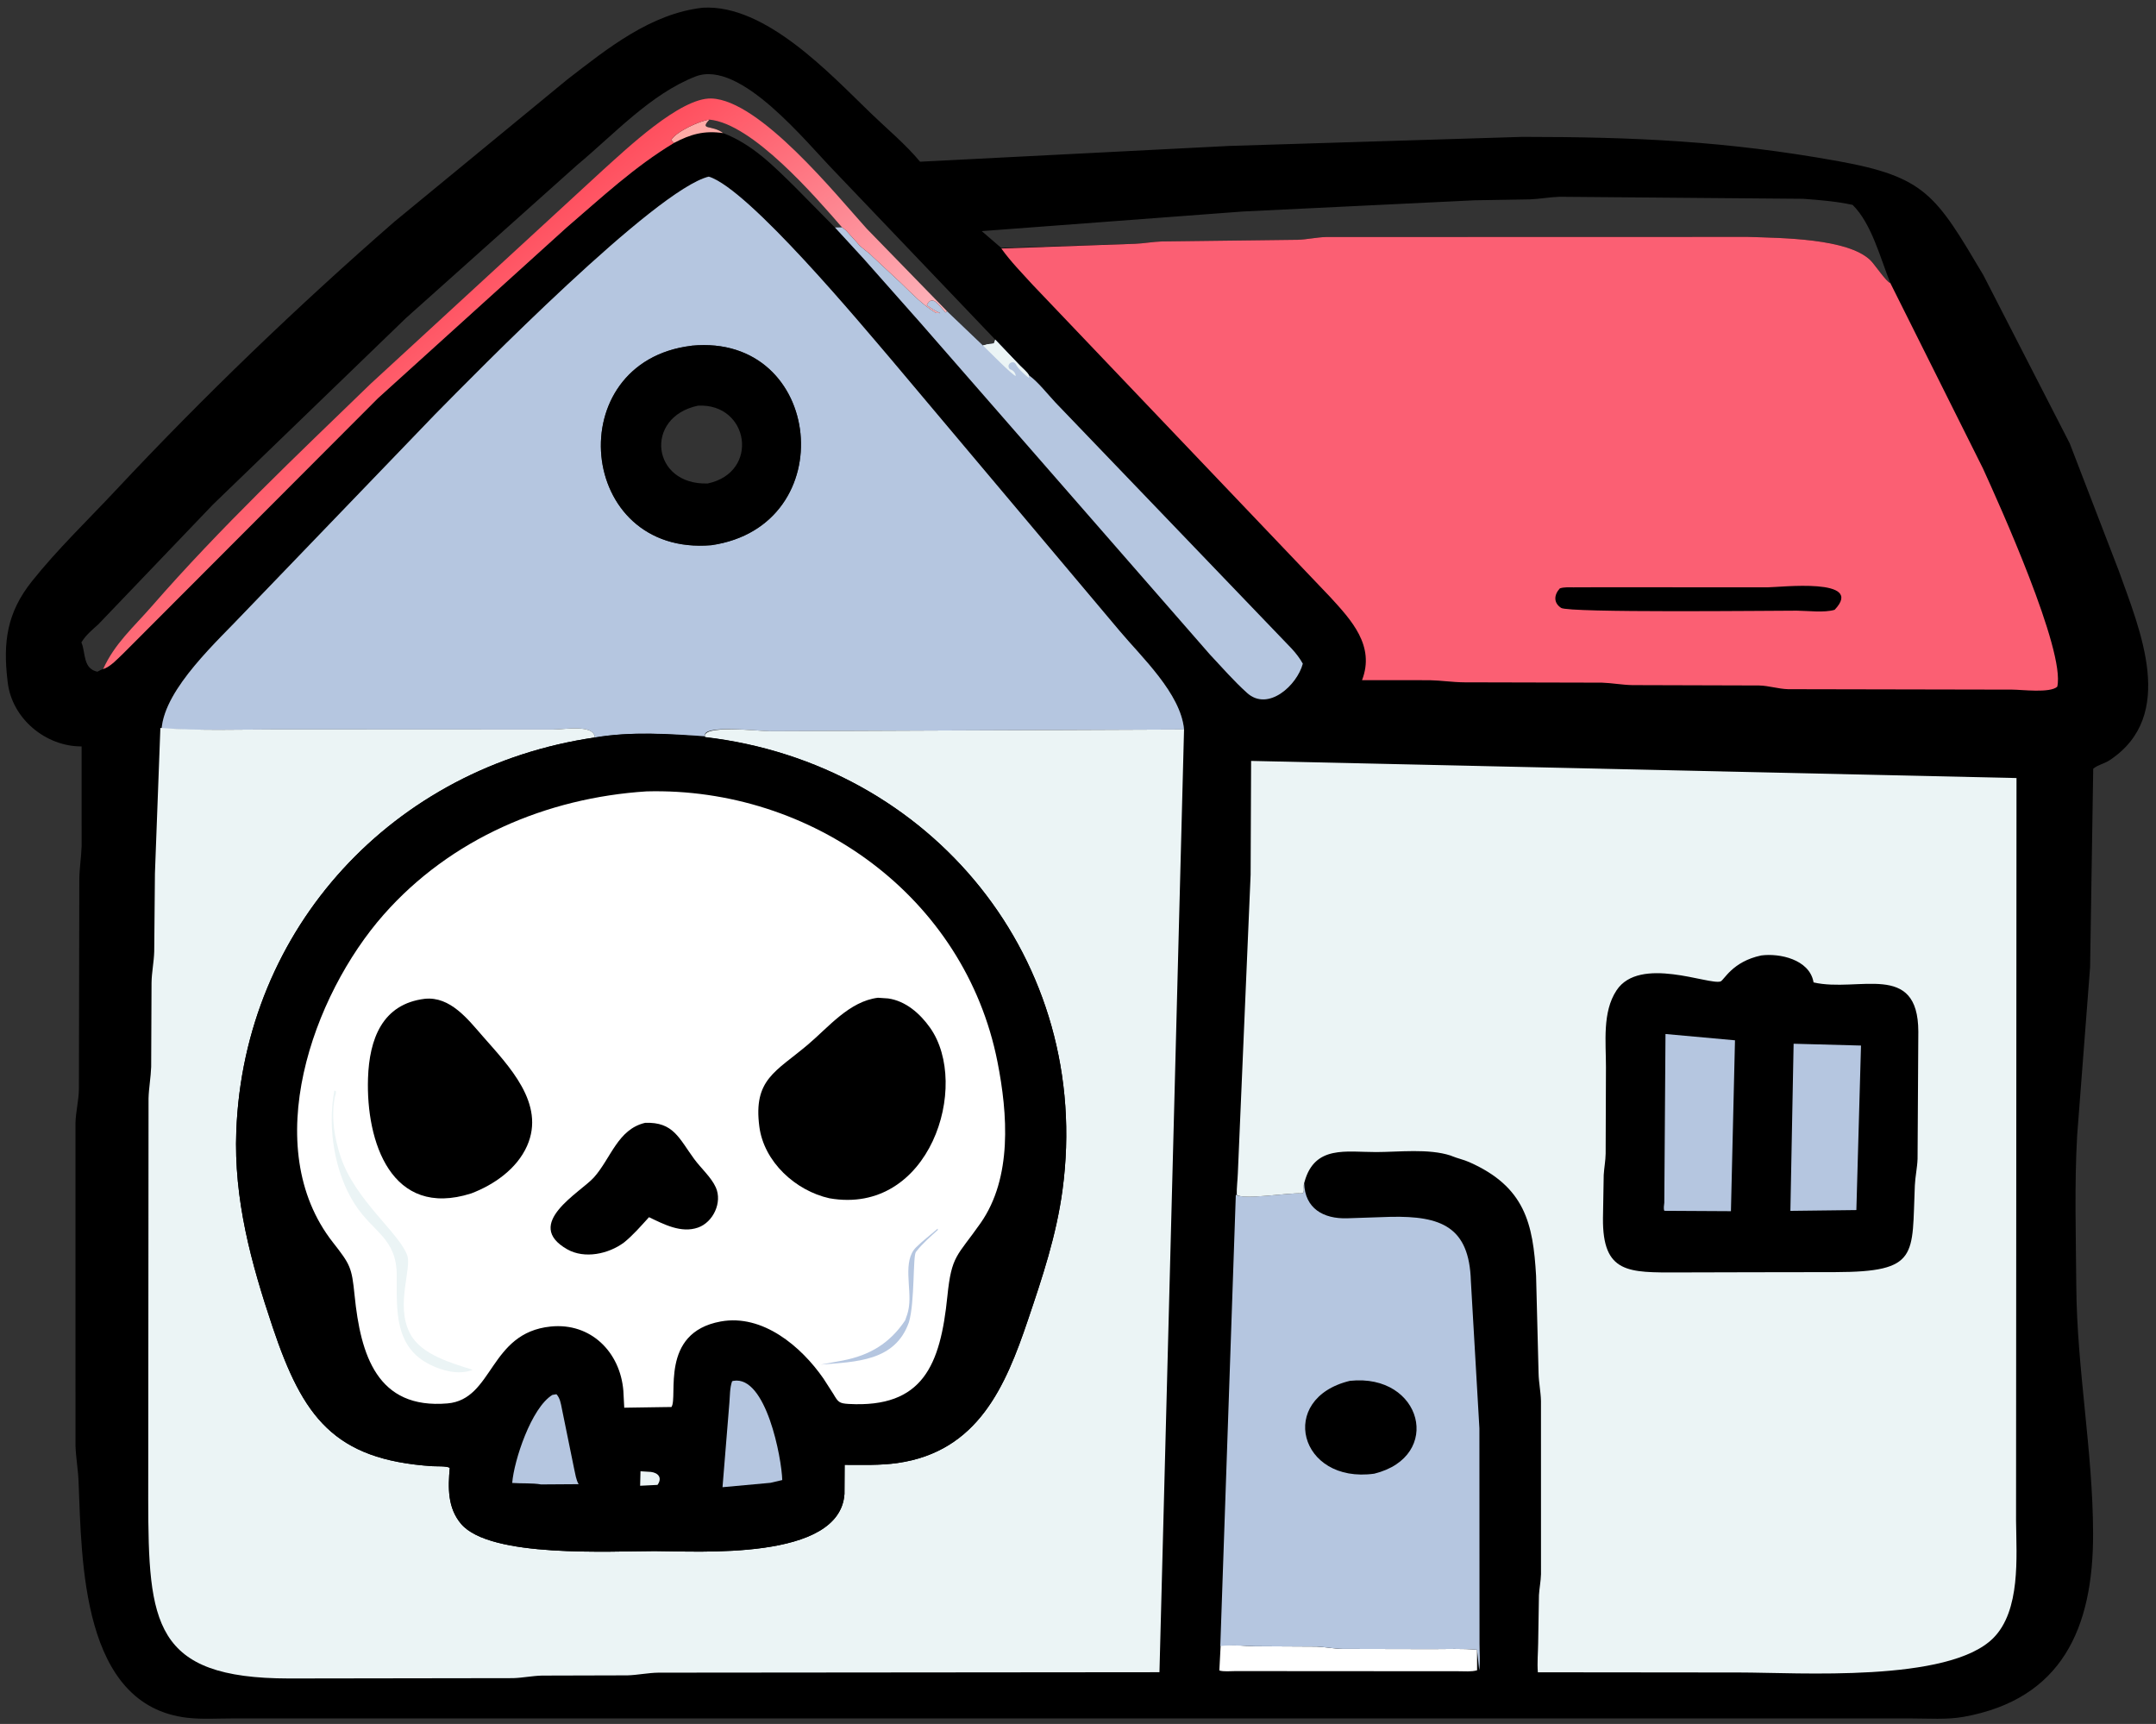 <?xml version="1.0" encoding="utf-8" ?>
<svg xmlns="http://www.w3.org/2000/svg" xmlns:xlink="http://www.w3.org/1999/xlink" width="1866" height="1492">
	<rect width="100%" height="100%" fill="#333333" stroke="none"/>
	<path transform="scale(2.916 2.916)" d="M208.626 2.287C227.206 1.219 246.348 21.914 258.44 33.581C263.379 38.347 268.679 42.711 273.088 47.997L364.844 43.312L451.778 40.624C485.358 40.636 512.518 41.87 545.477 47.811C571.524 52.507 574.57 57.88 588.665 81.637L614.309 131.586L628.854 169.351C635.173 187.068 646.136 212.365 626.188 225.61C624.599 226.665 622.774 226.934 621.287 228.142L620.356 287.056L616.514 337.012C615.677 351.795 616.157 366.97 616.262 381.789C616.438 406.324 621.193 430.657 621.247 455.165C621.31 483.234 611.987 504.312 582.813 509.553C577.865 510.442 572.318 510.022 567.3 510.025L441.719 510.023L68.98 510.025C64.612 510.024 59.968 510.331 55.625 509.834C24.142 506.236 24.285 463.435 23.312 439.605C23.169 436.091 22.534 432.673 22.41 429.172L22.398 333.45C22.467 330.007 23.38 326.609 23.421 323.223L23.541 261.001C23.576 257.699 24.119 254.431 24.226 251.155L24.221 221.536C13.608 221.585 3.547 213.345 2.285 202.474L2.214 201.865C0.88 190.519 2.09 181.802 9.44 172.569C17.006 163.065 25.991 154.451 34.295 145.583C60.506 117.589 88.137 91.019 117.039 65.817L168.375 23.595C180.321 14.373 193.101 4.02 208.626 2.287ZM47.973 216.282C59.316 216.942 70.905 216.486 82.274 216.492L164.016 216.533C167.29 216.535 176.379 214.844 176.545 218.886C187.363 217.067 198.444 217.776 209.302 218.52C207.837 214.933 225.515 216.995 228.345 217.019L351.433 216.511C350.477 205.853 338.828 195.035 332.275 187.216L264.767 107.002C256.148 96.928 222.21 56.034 210.366 52.429C194.595 56.254 141.198 110.737 129.007 123.118L72.81 181.512C64.772 190.096 48.973 204.186 47.973 216.282ZM30.622 198.571C32.747 197.927 34.973 195.452 36.565 193.954L112.181 118.187L168.154 67.534C178.433 58.708 188.335 49.465 200.004 42.441L199.219 41.573C200.615 39.039 207.977 35.753 210.558 35.501C223.322 36.653 242.069 58.45 249.906 67.462C250.364 67.808 250.87 68.135 251.259 68.557L254.553 72.205C255.76 73.743 257.668 74.713 259.034 76.194L267.464 84.055C270.957 87.44 273.607 90.26 277.774 92.87L279.06 92.937C277.78 92.411 276.162 91.423 275.078 90.569C276.794 86.965 279.109 91.316 280.696 92.755L281.061 92.331L291.723 102.505L292.304 102.397C293.265 102.008 294.036 102.16 295.002 101.911L295.393 100.806L247.978 51.13C239.339 42.333 219.729 17.53 206.423 22.708C193.093 27.895 182.149 39.963 171.368 48.918L120.403 94.489L63.191 149.762L29.241 185.242C27.348 186.978 25.497 188.437 24.158 190.672L24.277 190.969C25.415 193.916 24.646 198.463 28.906 199.36C29.425 199.111 30.07 198.695 30.622 198.571ZM297.201 73.599L336.963 72.353C339.591 72.242 342.186 71.744 344.819 71.663L385.156 71.168C387.975 71.079 390.777 70.41 393.645 70.342L518.75 70.31C529.112 70.646 548.441 70.75 555.157 77.245C556.365 78.413 559.97 83.791 561.06 83.99C558.152 76.809 555.55 66.394 549.871 60.808C545.065 59.764 540.143 59.372 535.248 59.007L462.914 58.403C459.955 58.496 457.032 59.052 454.089 59.172L437.579 59.448L368.817 62.779L291.387 68.594L297.201 73.599ZM210.558 35.501C207.496 38.78 211.307 36.929 214.666 39.51C223.298 42.819 229.537 49.178 235.999 55.541L247.806 67.505L249.906 67.462C242.069 58.45 223.322 36.653 210.558 35.501Z"/>
	<path fill="#FFABA7" transform="scale(2.916 2.916)" d="M200.004 42.441L199.219 41.573C200.615 39.039 207.977 35.753 210.558 35.501C207.496 38.78 211.307 36.929 214.666 39.51C208.99 38.694 205.06 39.796 200.004 42.441Z"/>
	<path fill="white" transform="scale(2.916 2.916)" d="M362.31 488.1C365.493 488.114 369.17 488.542 372.508 488.604L390.781 488.708C393.375 488.813 395.89 489.345 398.511 489.389L425.087 489.449C429.492 489.456 434.02 489.241 438.401 489.639L438.411 495.737C436.72 496.221 434.689 496.021 432.935 496.021L366.636 495.977C365.261 495.969 363.193 496.207 361.912 495.791L362.31 488.1Z"/>
	<path fill="#B5C6E0" transform="scale(2.916 2.916)" d="M249.906 67.462C250.364 67.808 250.87 68.135 251.259 68.557L254.553 72.205C255.76 73.743 257.668 74.713 259.034 76.194L267.464 84.055C270.957 87.44 273.607 90.26 277.774 92.87L279.06 92.937C277.78 92.411 276.162 91.423 275.078 90.569C276.794 86.965 279.109 91.316 280.696 92.755L281.061 92.331L291.723 102.505L292.304 102.397C293.265 102.008 294.036 102.16 295.002 101.911L295.393 100.806L302.788 108.55C303.537 109.334 304.909 110.425 305.389 111.372C308.224 113.457 310.839 116.881 313.274 119.475L383.422 192.552C384.689 193.931 385.774 195.344 386.686 196.98C384.993 203.387 376.398 211.289 370.148 205.67C366.242 202.158 362.672 198.053 359.078 194.221L273.339 95.995L256.37 76.828L247.806 67.505L249.906 67.462Z"/>
	<path fill="#EBF4F5" transform="scale(2.916 2.916)" d="M295.393 100.806L302.788 108.55C303.537 109.334 304.909 110.425 305.389 111.372L305.403 112.155C304.366 111.472 302.059 109.303 301.553 108.19C300.876 106.697 298.637 107.977 299.548 109.343L299.688 109.558C300.675 109.845 301.374 110.527 301.484 111.587C300.711 111.587 292.738 103.499 291.723 102.505L292.304 102.397C293.265 102.008 294.036 102.16 295.002 101.911L295.393 100.806Z"/>
	<defs>
		<linearGradient id="gradient_0" gradientUnits="userSpaceOnUse" x1="117.94" y1="96.148" x2="177.033" y2="172.734">
			<stop offset="0" stop-color="#FF4F5E"/>
			<stop offset="1" stop-color="#FCB5BC"/>
		</linearGradient>
	</defs>
	<path fill="url(#gradient_0)" transform="scale(2.916 2.916)" d="M30.622 198.571C34.033 190.996 39.652 186.131 45.039 179.952C65.351 156.656 87.871 135.353 110.051 113.867L179.08 50.353C185.786 44.358 201.876 28.942 211.133 29.229C225.538 29.676 248.258 57.931 257.242 67.862L281.061 92.331L280.696 92.755C279.109 91.316 276.794 86.965 275.078 90.569C276.162 91.423 277.78 92.411 279.06 92.937L277.774 92.87C273.607 90.26 270.957 87.44 267.464 84.055L259.034 76.194C257.668 74.713 255.76 73.743 254.553 72.205L251.259 68.557C250.87 68.135 250.364 67.808 249.906 67.462C242.069 58.45 223.322 36.653 210.558 35.501C207.977 35.753 200.615 39.039 199.219 41.573L200.004 42.441C188.335 49.465 178.433 58.708 168.154 67.534L112.181 118.187L36.565 193.954C34.973 195.452 32.747 197.927 30.622 198.571Z"/>
	<path fill="#B5C6E0" transform="scale(2.916 2.916)" d="M366.802 354.569C369.064 356.188 382.46 353.963 386.1 354.195C387.463 354.282 386.774 352.593 387.016 351.457L387.084 351.153C387.301 358.663 392.768 361.801 399.877 361.581L412.766 361.152C427.727 360.861 436.092 364.085 436.566 380.192L439.099 423.915L439.133 487.818C439.123 490.325 439.39 493.272 439.042 495.737L438.401 489.639C434.02 489.241 429.492 489.456 425.087 489.449L398.511 489.389C395.89 489.345 393.375 488.813 390.781 488.708L372.508 488.604C369.17 488.542 365.493 488.114 362.195 488.553L366.802 354.569Z"/>
	<path transform="scale(2.916 2.916)" d="M400.653 409.832C422.139 407.524 428.455 432.288 407.906 437.382C385.545 440.49 378.998 415.046 400.653 409.832Z"/>
	<path fill="#B5C6E0" transform="scale(2.916 2.916)" d="M47.973 216.282C48.973 204.186 64.772 190.096 72.81 181.512L129.007 123.118C141.198 110.737 194.595 56.254 210.366 52.429C222.21 56.034 256.148 96.928 264.767 107.002L332.275 187.216C338.828 195.035 350.477 205.853 351.433 216.511L228.345 217.019C225.515 216.995 207.837 214.933 209.302 218.52C198.444 217.776 187.363 217.067 176.545 218.886C176.379 214.844 167.29 216.535 164.016 216.533L82.274 216.492C70.905 216.486 59.316 216.942 47.973 216.282ZM205.16 102.634C166.061 107.411 171.13 165.228 211.155 161.81C250.252 156.123 244.485 98.829 205.313 102.599L205.16 102.634Z"/>
	<path transform="scale(2.916 2.916)" d="M205.16 102.634L205.313 102.599C244.485 98.829 250.252 156.123 211.155 161.81C171.13 165.228 166.061 107.411 205.16 102.634ZM207.171 120.401C191.06 123.789 193.38 144.078 210.077 143.491C225.583 140.185 222.37 119.623 207.171 120.401Z"/>
	<path fill="#FB5F73" transform="scale(2.916 2.916)" d="M297.201 73.75L336.963 72.353C339.591 72.242 342.186 71.744 344.819 71.663L385.156 71.168C387.975 71.079 390.777 70.41 393.645 70.342L518.75 70.31C529.112 70.646 548.441 70.75 555.157 77.245C556.365 78.413 559.97 83.791 561.06 83.99L588.537 138.995C593.205 149.222 613.116 193.2 610.608 203.813C608.46 205.779 600.065 204.675 597.248 204.679L530.71 204.55C527.768 204.461 525.021 203.516 522.113 203.449L484.506 203.34C481.445 203.284 478.488 202.708 475.469 202.611L434.674 202.513C431.193 202.493 427.817 201.961 424.375 201.882L404.259 201.875C408.198 191.665 401.076 184.018 394.772 177.153L306.585 84.615C303.381 81.094 299.964 77.632 297.201 73.75Z"/>
	<path transform="scale(2.916 2.916)" d="M474.326 174.298L524.67 174.315C528.24 174.316 553.762 171.301 544.531 180.993C541.405 181.916 536.625 181.27 533.305 181.244C525.455 181.243 465.652 181.935 463.354 180.424C461.043 178.904 461.22 176.556 462.969 174.633C464.265 174.199 465.723 174.332 467.081 174.323L474.326 174.298Z"/>
	<path fill="#EBF4F5" transform="scale(2.916 2.916)" d="M47.6 216.052C59.316 216.942 70.905 216.486 82.274 216.492L164.016 216.533C167.29 216.535 176.379 214.844 176.545 218.886C116.777 227.581 72.452 275.346 70.137 335.688C69.36 355.935 74.517 374.81 80.93 393.898C89.884 420.547 99.081 433.221 128.303 435.157C129.549 435.239 132.493 435.068 133.498 435.64C132.969 441.514 132.817 447.518 136.854 452.285C145.462 462.452 181.329 460.365 194.307 460.362C207.099 460.36 249.285 463.372 250.645 443.389L250.693 434.756C255.899 434.753 261.236 434.959 266.399 434.219C290.276 430.793 298.44 411.455 305.072 391.84C309.409 379.012 313.534 366.714 315.354 353.211C324.536 285.112 276.469 226.612 209.302 218.809C207.837 214.933 225.515 216.995 228.345 217.019L351.433 216.511L344.136 496.309L195.436 496.441C192.323 496.485 189.314 497.148 186.25 497.241L160.849 497.309C157.977 497.383 155.18 497.973 152.344 498.068L85.751 498.166C45.491 498.123 44.052 481.838 43.992 445.06L44.087 326.009C44.173 322.86 44.765 319.763 44.87 316.642L44.978 291.729C45.017 288.561 45.691 285.521 45.773 282.399L45.985 259.217L47.6 216.052Z"/>
	<path transform="scale(2.916 2.916)" d="M176.545 218.886C187.363 217.067 198.444 217.776 209.302 218.756C276.469 226.612 324.536 285.112 315.354 353.211C313.534 366.714 309.409 379.012 305.072 391.84C298.44 411.455 290.276 430.793 266.399 434.219C261.236 434.959 255.899 434.753 250.693 434.756L250.645 443.389C249.285 463.372 207.099 460.36 194.307 460.362C181.329 460.365 145.462 462.452 136.854 452.285C132.817 447.518 132.969 441.514 133.498 435.64C132.493 435.068 129.549 435.239 128.303 435.157C99.081 433.221 89.884 420.547 80.93 393.898C74.517 374.81 69.36 355.935 70.137 335.688C72.452 275.346 116.777 227.581 176.545 218.886Z"/>
	<path fill="#EBF4F5" transform="scale(2.916 2.916)" d="M190.106 436.665L193.204 436.862C195.374 437.126 196.649 438.598 195.156 440.712L189.994 440.97L190.106 436.665Z"/>
	<path fill="#B5C6E0" transform="scale(2.916 2.916)" d="M163.944 414.007L165.156 413.8C166.217 414.939 166.458 416.53 166.754 418.009L170.423 436.005C170.778 437.494 170.953 439.17 171.742 440.498L160.581 440.574C158.051 440.117 154.693 440.34 152.025 440.132C152.557 433.472 157.677 417.853 163.944 414.007Z"/>
	<path fill="#B5C6E0" transform="scale(2.916 2.916)" d="M217.296 409.944L217.722 409.826C227.396 408.215 232.011 432.798 232.179 439.277L228.68 440.094L214.448 441.396L216.487 416.335C216.664 414.246 216.591 411.928 217.296 409.944Z"/>
	<path fill="white" transform="scale(2.916 2.916)" d="M191.915 234.879C240.924 233.585 286.374 266.086 296.061 315.169C299.098 330.559 300.5 349.519 291.032 363.029C284.036 373.011 282.44 372.44 281.188 384.733C279.101 405.242 273.909 417.896 251.918 416.688C249.025 416.529 248.759 416.102 247.358 413.735L244.418 409.162C237.8 399.598 226.349 389.93 213.889 392.216C195.65 395.563 201.341 414.644 199.291 417.594L196.511 417.63L185.282 417.802L185.017 412.775C184.074 401.233 175.31 392.507 163.452 393.709C145.132 395.565 146.504 415.361 132.805 416.529C111.954 418.308 107.032 402.239 105.243 384.435C104.407 376.109 103.973 375.334 98.771 368.684C76.71 340.481 92.766 295.426 113.86 271.486C133.743 248.919 162.239 236.782 191.915 234.879Z"/>
	<path fill="#B5C6E0" transform="scale(2.916 2.916)" d="M268.649 391.896C269.114 390.666 269.522 389.53 269.713 388.22L269.788 387.72C270.56 382.345 267.831 374.212 271.907 370.193C273.908 368.22 276.174 366.53 278.281 364.672L278.375 365.015C276.211 367.007 273.847 369.02 272.04 371.341L271.848 371.582C270.915 372.87 271.555 386.362 269.781 392.424C265.681 404.078 254.095 404.148 243.594 405.01L250.156 403.792C258.175 402.245 264.092 398.674 268.649 391.896Z"/>
	<path fill="#EBF4F5" transform="scale(2.916 2.916)" d="M99.227 323.673L99.693 323.829C99.794 324.729 99.487 325.032 99.338 325.858C98.279 331.711 99.245 337.722 101.102 343.313C105.382 356.203 118.517 365.959 120.863 372.577C122.256 376.505 117.437 387.196 121.524 395.409L121.733 395.834C124.991 402.095 134.147 404.593 140.284 406.547L139.775 406.747C135.899 408.062 131.256 406.808 127.718 405.066C116.907 399.743 117.776 388.68 117.755 378.499C117.733 367.466 110.752 365.849 105.33 357.431C99.261 348.01 97.167 334.753 99.227 323.673Z"/>
	<path transform="scale(2.916 2.916)" d="M191.488 333.253C199.88 332.946 201.511 337.808 206.039 343.99C208.028 346.706 211.106 349.399 212.463 352.43C214.447 356.86 211.686 362.754 207.177 364.338C202.176 366.095 197.041 363.37 192.63 361.259C190.231 363.88 187.949 366.555 185.176 368.795C180.586 372.183 173.519 373.715 168.366 370.794C155.071 363.258 172.34 353.887 176.306 349.427C181.32 343.789 183.373 335.128 191.488 333.253Z"/>
	<path transform="scale(2.916 2.916)" d="M126.132 296.435C133.659 295.703 138.868 302.509 143.276 307.546C150.951 316.316 162.018 327.534 156.437 340.101C153.408 346.92 146.627 351.647 139.839 354.213C116.109 361.753 108.6 338.804 109.229 320.001C109.615 308.447 113.421 297.958 126.132 296.435Z"/>
	<path transform="scale(2.916 2.916)" d="M260.573 296.129L263.606 296.335C268.839 297.079 273.077 300.835 276.031 304.997C288.149 322.071 276.006 360.872 246.176 355.645C236.129 353.412 226.738 344.85 225.376 334.364C223.554 320.346 230.226 318.122 239.751 310.074C245.959 304.829 252.054 297.208 260.573 296.129Z"/>
	<path fill="#EBF4F5" transform="scale(2.916 2.916)" d="M367.081 354.615C367.017 352.581 367.339 350.185 367.405 348.139L371.195 259.616L371.34 225.836L598.515 230.92L598.381 451.416C598.498 462.114 599.771 477.997 591.623 486.173C578.363 499.478 533.7 496.391 516.286 496.392L456.449 496.332C456.215 493.534 456.506 490.515 456.538 487.69L456.771 473.428C456.897 471.34 457.328 469.272 457.38 467.19L457.372 415.807C457.308 413.024 456.71 410.333 456.659 407.556L455.923 378.686C455.04 363.137 452.618 352.231 436.09 344.916C434.417 344.175 432.644 343.821 430.977 343.136L430.554 342.964C424.047 340.836 415.194 341.916 408.468 341.93C399.597 341.949 390.269 339.823 387.219 350.667L387.084 351.153L387.016 351.457C386.774 352.593 387.463 354.282 386.1 354.195C382.46 353.963 369.064 356.188 367.081 354.615Z"/>
	<path transform="scale(2.916 2.916)" d="M522.738 283.577C528.274 282.845 536.886 284.786 538.222 291.264L538.281 291.576C551.618 294.652 569.312 285.161 569.374 306.17L569.149 343.945C569.049 346.619 568.455 349.222 568.34 351.851C567.433 372.649 569.738 377.503 544.65 377.563L520.217 377.599L498.111 377.655C483.406 377.679 475.633 378.038 475.775 361.569L475.995 348.743C476.117 346.61 476.54 344.542 476.57 342.391L476.661 316.66C476.671 309.331 475.533 300.389 479.801 293.933C486.662 283.555 507.326 292.454 510.669 291.288C511.74 290.914 514.102 285.413 522.738 283.577Z"/>
	<path fill="#B5C6E0" transform="scale(2.916 2.916)" d="M532.361 309.777L552.361 310.317L550.983 359.144L531.403 359.38L532.361 309.777Z"/>
	<path fill="#B5C6E0" transform="scale(2.916 2.916)" d="M494.33 306.89L514.959 308.761L513.754 359.478L493.986 359.367C493.69 358.643 493.912 357.745 493.975 356.965L494.33 306.89Z"/>
</svg>
